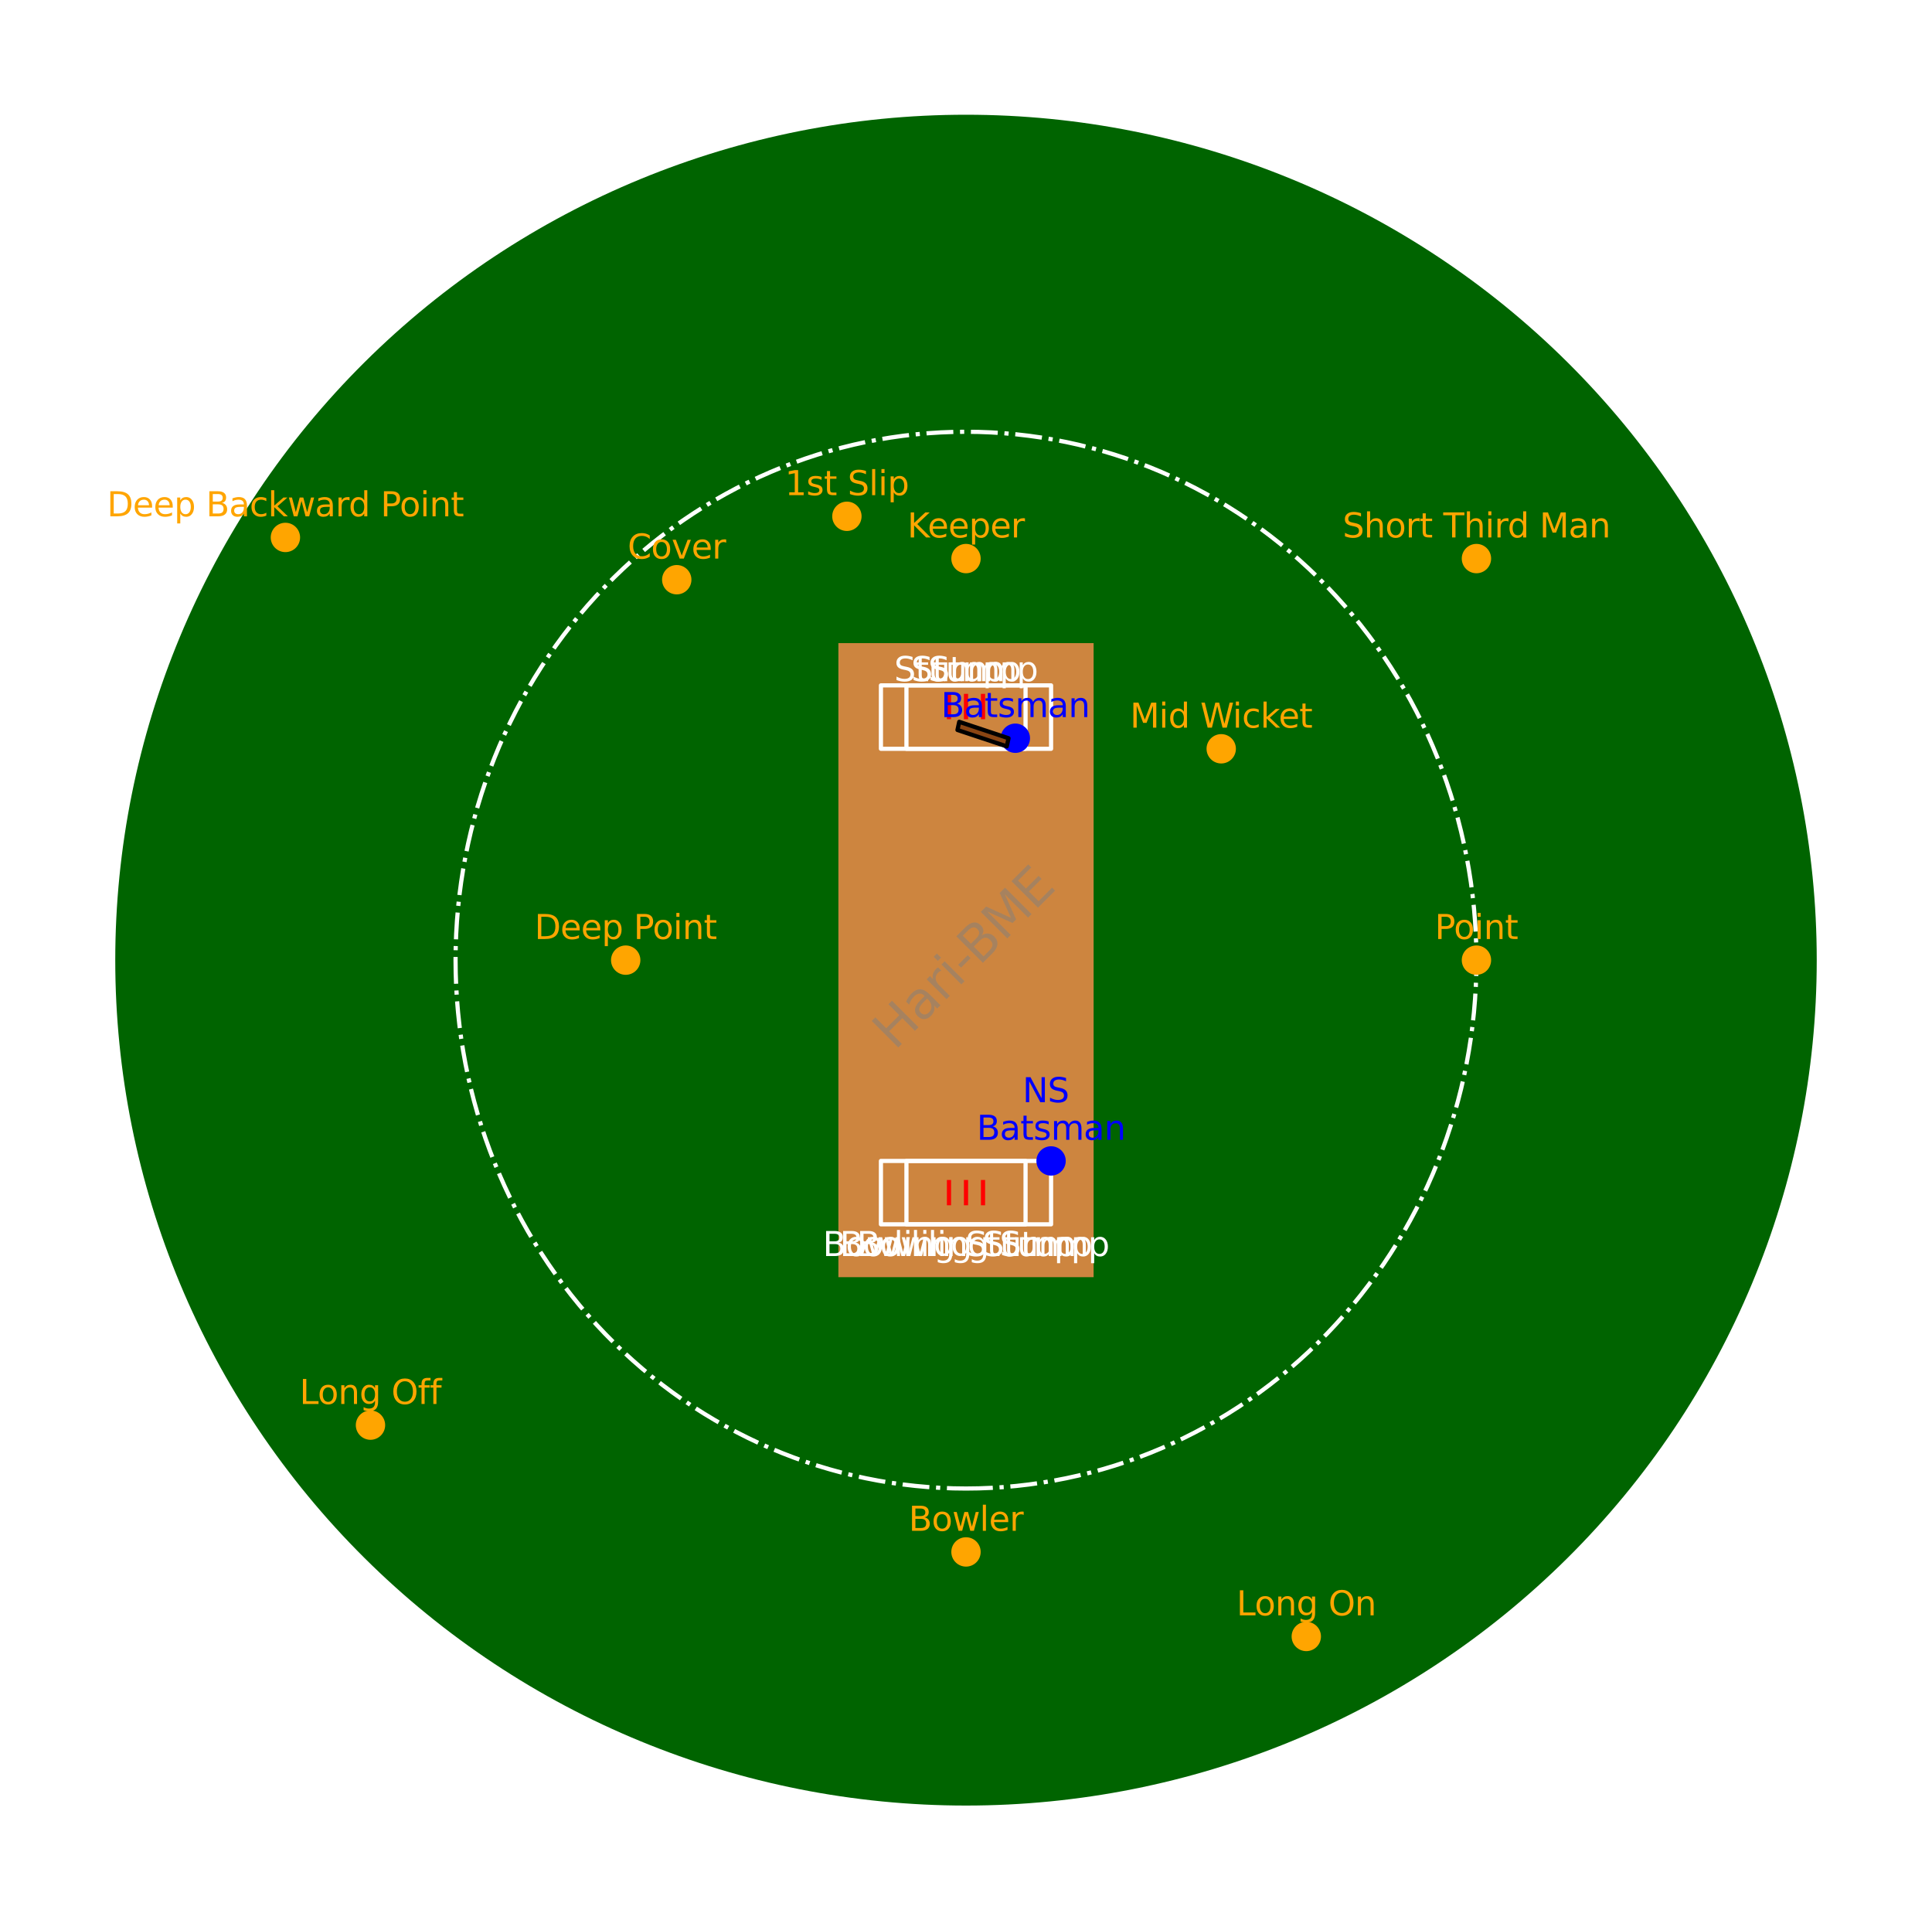 <?xml version="1.0" encoding="utf-8" standalone="no"?>
<!DOCTYPE svg PUBLIC "-//W3C//DTD SVG 1.1//EN"
  "http://www.w3.org/Graphics/SVG/1.1/DTD/svg11.dtd">
<svg xmlns:xlink="http://www.w3.org/1999/xlink" width="460.8pt" height="457.92pt" viewBox="0 0 460.8 457.92" xmlns="http://www.w3.org/2000/svg" version="1.1">
 <defs>
  <style type="text/css">*{stroke-linejoin: round; stroke-linecap: butt}</style>
 </defs>
 <g id="figure_1">
  <g id="patch_1">
   <path d="M 0 457.92 
L 460.8 457.92 
L 460.8 0 
L 0 0 
z
" style="fill: #ffffff"/>
  </g>
  <g id="axes_1">
   <g id="patch_2">
    <path d="M 230.4 430.56 
C 284.212 430.56 335.827 409.318 373.878 371.513 
C 411.929 333.707 433.309 282.425 433.309 228.96 
C 433.309 175.495 411.929 124.213 373.878 86.407 
C 335.827 48.602 284.212 27.36 230.4 27.36 
C 176.588 27.36 124.973 48.602 86.922 86.407 
C 48.871 124.213 27.491 175.495 27.491 228.96 
C 27.491 282.425 48.871 333.707 86.922 371.513 
C 124.973 409.318 176.588 430.56 230.4 430.56 
z
" clip-path="url(#pd941f7e487)" style="fill: #006400"/>
   </g>
   <g id="patch_3">
    <path d="M 230.4 354.96 
C 262.687 354.96 293.656 341.684 316.487 318.055 
C 339.318 294.427 352.145 262.376 352.145 228.96 
C 352.145 195.544 339.318 163.493 316.487 139.865 
C 293.656 116.236 262.687 102.96 230.4 102.96 
C 198.113 102.96 167.144 116.236 144.313 139.865 
C 121.482 163.493 108.655 195.544 108.655 228.96 
C 108.655 262.376 121.482 294.427 144.313 318.055 
C 167.144 341.684 198.113 354.96 230.4 354.96 
L 230.4 354.96 
z
" clip-path="url(#pd941f7e487)" style="fill: none; stroke-dasharray: 6.4,1.6,1,1.6; stroke-dashoffset: 0; stroke: #ffffff; stroke-linejoin: miter"/>
   </g>
   <g id="patch_4">
    <path d="M 199.964 304.56 
L 260.836 304.56 
L 260.836 153.36 
L 199.964 153.36 
z
" clip-path="url(#pd941f7e487)" style="fill: #cd853f"/>
   </g>
   <g id="patch_5">
    <path d="M 210.109 178.56 
L 250.691 178.56 
L 250.691 163.44 
L 210.109 163.44 
L 210.109 178.56 
z
" clip-path="url(#pd941f7e487)" style="fill: none; stroke: #ffffff; stroke-linejoin: miter"/>
   </g>
   <g id="patch_6">
    <path d="M 210.109 291.96 
L 250.691 291.96 
L 250.691 276.84 
L 210.109 276.84 
L 210.109 291.96 
z
" clip-path="url(#pd941f7e487)" style="fill: none; stroke: #ffffff; stroke-linejoin: miter"/>
   </g>
   <g id="patch_7">
    <path d="M 216.196 178.56 
L 244.604 178.56 
L 244.604 163.44 
L 216.196 163.44 
L 216.196 178.56 
z
" clip-path="url(#pd941f7e487)" style="fill: none; stroke: #ffffff; stroke-linejoin: miter"/>
   </g>
   <g id="patch_8">
    <path d="M 216.196 291.96 
L 244.604 291.96 
L 244.604 276.84 
L 216.196 276.84 
L 216.196 291.96 
z
" clip-path="url(#pd941f7e487)" style="fill: none; stroke: #ffffff; stroke-linejoin: miter"/>
   </g>
   <g id="PathCollection_1">
    <defs>
     <path id="mf2405c1910" d="M 0 3 
C 0.796 3 1.559 2.684 2.121 2.121 
C 2.684 1.559 3 0.796 3 0 
C 3 -0.796 2.684 -1.559 2.121 -2.121 
C 1.559 -2.684 0.796 -3 0 -3 
C -0.796 -3 -1.559 -2.684 -2.121 -2.121 
C -2.684 -1.559 -3 -0.796 -3 0 
C -3 0.796 -2.684 1.559 -2.121 2.121 
C -1.559 2.684 -0.796 3 0 3 
z
" style="stroke: #ffa500"/>
    </defs>
    <g clip-path="url(#pd941f7e487)">
     <use xlink:href="#mf2405c1910" x="291.273" y="178.56" style="fill: #ffa500; stroke: #ffa500"/>
    </g>
   </g>
   <g id="PathCollection_2">
    <g clip-path="url(#pd941f7e487)">
     <use xlink:href="#mf2405c1910" x="68.073" y="128.16" style="fill: #ffa500; stroke: #ffa500"/>
    </g>
   </g>
   <g id="PathCollection_3">
    <g clip-path="url(#pd941f7e487)">
     <use xlink:href="#mf2405c1910" x="149.236" y="228.96" style="fill: #ffa500; stroke: #ffa500"/>
    </g>
   </g>
   <g id="PathCollection_4">
    <g clip-path="url(#pd941f7e487)">
     <use xlink:href="#mf2405c1910" x="230.4" y="370.08" style="fill: #ffa500; stroke: #ffa500"/>
    </g>
   </g>
   <g id="PathCollection_5">
    <g clip-path="url(#pd941f7e487)">
     <use xlink:href="#mf2405c1910" x="230.4" y="133.2" style="fill: #ffa500; stroke: #ffa500"/>
    </g>
   </g>
   <g id="PathCollection_6">
    <g clip-path="url(#pd941f7e487)">
     <use xlink:href="#mf2405c1910" x="88.364" y="339.84" style="fill: #ffa500; stroke: #ffa500"/>
    </g>
   </g>
   <g id="PathCollection_7">
    <g clip-path="url(#pd941f7e487)">
     <use xlink:href="#mf2405c1910" x="311.564" y="390.24" style="fill: #ffa500; stroke: #ffa500"/>
    </g>
   </g>
   <g id="PathCollection_8">
    <g clip-path="url(#pd941f7e487)">
     <use xlink:href="#mf2405c1910" x="352.145" y="133.2" style="fill: #ffa500; stroke: #ffa500"/>
    </g>
   </g>
   <g id="PathCollection_9">
    <g clip-path="url(#pd941f7e487)">
     <use xlink:href="#mf2405c1910" x="201.993" y="123.12" style="fill: #ffa500; stroke: #ffa500"/>
    </g>
   </g>
   <g id="PathCollection_10">
    <g clip-path="url(#pd941f7e487)">
     <use xlink:href="#mf2405c1910" x="352.145" y="228.96" style="fill: #ffa500; stroke: #ffa500"/>
    </g>
   </g>
   <g id="PathCollection_11">
    <g clip-path="url(#pd941f7e487)">
     <use xlink:href="#mf2405c1910" x="161.411" y="138.24" style="fill: #ffa500; stroke: #ffa500"/>
    </g>
   </g>
   <g id="PathCollection_12">
    <defs>
     <path id="mfe2c50c522" d="M 0 3 
C 0.796 3 1.559 2.684 2.121 2.121 
C 2.684 1.559 3 0.796 3 0 
C 3 -0.796 2.684 -1.559 2.121 -2.121 
C 1.559 -2.684 0.796 -3 0 -3 
C -0.796 -3 -1.559 -2.684 -2.121 -2.121 
C -2.684 -1.559 -3 -0.796 -3 0 
C -3 0.796 -2.684 1.559 -2.121 2.121 
C -1.559 2.684 -0.796 3 0 3 
z
" style="stroke: #0000ff"/>
    </defs>
    <g clip-path="url(#pd941f7e487)">
     <use xlink:href="#mfe2c50c522" x="242.169" y="176.04" style="fill: #0000ff; stroke: #0000ff"/>
    </g>
   </g>
   <g id="PathCollection_13">
    <g clip-path="url(#pd941f7e487)">
     <use xlink:href="#mfe2c50c522" x="250.691" y="276.84" style="fill: #0000ff; stroke: #0000ff"/>
    </g>
   </g>
   <g id="patch_9">
    <path d="M 240.545 176.04 
L 228.786 172.127 
L 228.366 174.074 
L 240.125 177.987 
z
" clip-path="url(#pd941f7e487)" style="fill: #8b4513; stroke: #000000; stroke-linejoin: miter"/>
   </g>
   <g id="line2d_1">
    <path d="M 226.342 171 
L 226.342 165.96 
" clip-path="url(#pd941f7e487)" style="fill: none; stroke: #ff0000; stroke-linecap: square"/>
   </g>
   <g id="line2d_2">
    <path d="M 230.4 171 
L 230.4 165.96 
" clip-path="url(#pd941f7e487)" style="fill: none; stroke: #ff0000; stroke-linecap: square"/>
   </g>
   <g id="line2d_3">
    <path d="M 234.458 171 
L 234.458 165.96 
" clip-path="url(#pd941f7e487)" style="fill: none; stroke: #ff0000; stroke-linecap: square"/>
   </g>
   <g id="line2d_4">
    <path d="M 226.342 286.92 
L 226.342 281.88 
" clip-path="url(#pd941f7e487)" style="fill: none; stroke: #ff0000; stroke-linecap: square"/>
   </g>
   <g id="line2d_5">
    <path d="M 230.4 286.92 
L 230.4 281.88 
" clip-path="url(#pd941f7e487)" style="fill: none; stroke: #ff0000; stroke-linecap: square"/>
   </g>
   <g id="line2d_6">
    <path d="M 234.458 286.92 
L 234.458 281.88 
" clip-path="url(#pd941f7e487)" style="fill: none; stroke: #ff0000; stroke-linecap: square"/>
   </g>
   <g id="text_1">
    <!-- Mid Wicket -->
    <g style="fill: #ffa500" transform="translate(269.523 173.52) scale(0.08 -0.08)">
     <defs>
      <path id="DejaVuSans-4d" d="M 628 4666 
L 1569 4666 
L 2759 1491 
L 3956 4666 
L 4897 4666 
L 4897 0 
L 4281 0 
L 4281 4097 
L 3078 897 
L 2444 897 
L 1241 4097 
L 1241 0 
L 628 0 
L 628 4666 
z
" transform="scale(0.016)"/>
      <path id="DejaVuSans-69" d="M 603 3500 
L 1178 3500 
L 1178 0 
L 603 0 
L 603 3500 
z
M 603 4863 
L 1178 4863 
L 1178 4134 
L 603 4134 
L 603 4863 
z
" transform="scale(0.016)"/>
      <path id="DejaVuSans-64" d="M 2906 2969 
L 2906 4863 
L 3481 4863 
L 3481 0 
L 2906 0 
L 2906 525 
Q 2725 213 2448 61 
Q 2172 -91 1784 -91 
Q 1150 -91 751 415 
Q 353 922 353 1747 
Q 353 2572 751 3078 
Q 1150 3584 1784 3584 
Q 2172 3584 2448 3432 
Q 2725 3281 2906 2969 
z
M 947 1747 
Q 947 1113 1208 752 
Q 1469 391 1925 391 
Q 2381 391 2643 752 
Q 2906 1113 2906 1747 
Q 2906 2381 2643 2742 
Q 2381 3103 1925 3103 
Q 1469 3103 1208 2742 
Q 947 2381 947 1747 
z
" transform="scale(0.016)"/>
      <path id="DejaVuSans-20" transform="scale(0.016)"/>
      <path id="DejaVuSans-57" d="M 213 4666 
L 850 4666 
L 1831 722 
L 2809 4666 
L 3519 4666 
L 4500 722 
L 5478 4666 
L 6119 4666 
L 4947 0 
L 4153 0 
L 3169 4050 
L 2175 0 
L 1381 0 
L 213 4666 
z
" transform="scale(0.016)"/>
      <path id="DejaVuSans-63" d="M 3122 3366 
L 3122 2828 
Q 2878 2963 2633 3030 
Q 2388 3097 2138 3097 
Q 1578 3097 1268 2742 
Q 959 2388 959 1747 
Q 959 1106 1268 751 
Q 1578 397 2138 397 
Q 2388 397 2633 464 
Q 2878 531 3122 666 
L 3122 134 
Q 2881 22 2623 -34 
Q 2366 -91 2075 -91 
Q 1284 -91 818 406 
Q 353 903 353 1747 
Q 353 2603 823 3093 
Q 1294 3584 2113 3584 
Q 2378 3584 2631 3529 
Q 2884 3475 3122 3366 
z
" transform="scale(0.016)"/>
      <path id="DejaVuSans-6b" d="M 581 4863 
L 1159 4863 
L 1159 1991 
L 2875 3500 
L 3609 3500 
L 1753 1863 
L 3688 0 
L 2938 0 
L 1159 1709 
L 1159 0 
L 581 0 
L 581 4863 
z
" transform="scale(0.016)"/>
      <path id="DejaVuSans-65" d="M 3597 1894 
L 3597 1613 
L 953 1613 
Q 991 1019 1311 708 
Q 1631 397 2203 397 
Q 2534 397 2845 478 
Q 3156 559 3463 722 
L 3463 178 
Q 3153 47 2828 -22 
Q 2503 -91 2169 -91 
Q 1331 -91 842 396 
Q 353 884 353 1716 
Q 353 2575 817 3079 
Q 1281 3584 2069 3584 
Q 2775 3584 3186 3129 
Q 3597 2675 3597 1894 
z
M 3022 2063 
Q 3016 2534 2758 2815 
Q 2500 3097 2075 3097 
Q 1594 3097 1305 2825 
Q 1016 2553 972 2059 
L 3022 2063 
z
" transform="scale(0.016)"/>
      <path id="DejaVuSans-74" d="M 1172 4494 
L 1172 3500 
L 2356 3500 
L 2356 3053 
L 1172 3053 
L 1172 1153 
Q 1172 725 1289 603 
Q 1406 481 1766 481 
L 2356 481 
L 2356 0 
L 1766 0 
Q 1100 0 847 248 
Q 594 497 594 1153 
L 594 3053 
L 172 3053 
L 172 3500 
L 594 3500 
L 594 4494 
L 1172 4494 
z
" transform="scale(0.016)"/>
     </defs>
     <use xlink:href="#DejaVuSans-4d"/>
     <use xlink:href="#DejaVuSans-69" x="86.279"/>
     <use xlink:href="#DejaVuSans-64" x="114.062"/>
     <use xlink:href="#DejaVuSans-20" x="177.539"/>
     <use xlink:href="#DejaVuSans-57" x="209.326"/>
     <use xlink:href="#DejaVuSans-69" x="305.953"/>
     <use xlink:href="#DejaVuSans-63" x="333.736"/>
     <use xlink:href="#DejaVuSans-6b" x="388.717"/>
     <use xlink:href="#DejaVuSans-65" x="443.002"/>
     <use xlink:href="#DejaVuSans-74" x="504.525"/>
    </g>
   </g>
   <g id="text_2">
    <!-- Deep Backward Point -->
    <g style="fill: #ffa500" transform="translate(25.512 123.12) scale(0.08 -0.08)">
     <defs>
      <path id="DejaVuSans-44" d="M 1259 4147 
L 1259 519 
L 2022 519 
Q 2988 519 3436 956 
Q 3884 1394 3884 2338 
Q 3884 3275 3436 3711 
Q 2988 4147 2022 4147 
L 1259 4147 
z
M 628 4666 
L 1925 4666 
Q 3281 4666 3915 4102 
Q 4550 3538 4550 2338 
Q 4550 1131 3912 565 
Q 3275 0 1925 0 
L 628 0 
L 628 4666 
z
" transform="scale(0.016)"/>
      <path id="DejaVuSans-70" d="M 1159 525 
L 1159 -1331 
L 581 -1331 
L 581 3500 
L 1159 3500 
L 1159 2969 
Q 1341 3281 1617 3432 
Q 1894 3584 2278 3584 
Q 2916 3584 3314 3078 
Q 3713 2572 3713 1747 
Q 3713 922 3314 415 
Q 2916 -91 2278 -91 
Q 1894 -91 1617 61 
Q 1341 213 1159 525 
z
M 3116 1747 
Q 3116 2381 2855 2742 
Q 2594 3103 2138 3103 
Q 1681 3103 1420 2742 
Q 1159 2381 1159 1747 
Q 1159 1113 1420 752 
Q 1681 391 2138 391 
Q 2594 391 2855 752 
Q 3116 1113 3116 1747 
z
" transform="scale(0.016)"/>
      <path id="DejaVuSans-42" d="M 1259 2228 
L 1259 519 
L 2272 519 
Q 2781 519 3026 730 
Q 3272 941 3272 1375 
Q 3272 1813 3026 2020 
Q 2781 2228 2272 2228 
L 1259 2228 
z
M 1259 4147 
L 1259 2741 
L 2194 2741 
Q 2656 2741 2882 2914 
Q 3109 3088 3109 3444 
Q 3109 3797 2882 3972 
Q 2656 4147 2194 4147 
L 1259 4147 
z
M 628 4666 
L 2241 4666 
Q 2963 4666 3353 4366 
Q 3744 4066 3744 3513 
Q 3744 3084 3544 2831 
Q 3344 2578 2956 2516 
Q 3422 2416 3680 2098 
Q 3938 1781 3938 1306 
Q 3938 681 3513 340 
Q 3088 0 2303 0 
L 628 0 
L 628 4666 
z
" transform="scale(0.016)"/>
      <path id="DejaVuSans-61" d="M 2194 1759 
Q 1497 1759 1228 1600 
Q 959 1441 959 1056 
Q 959 750 1161 570 
Q 1363 391 1709 391 
Q 2188 391 2477 730 
Q 2766 1069 2766 1631 
L 2766 1759 
L 2194 1759 
z
M 3341 1997 
L 3341 0 
L 2766 0 
L 2766 531 
Q 2569 213 2275 61 
Q 1981 -91 1556 -91 
Q 1019 -91 701 211 
Q 384 513 384 1019 
Q 384 1609 779 1909 
Q 1175 2209 1959 2209 
L 2766 2209 
L 2766 2266 
Q 2766 2663 2505 2880 
Q 2244 3097 1772 3097 
Q 1472 3097 1187 3025 
Q 903 2953 641 2809 
L 641 3341 
Q 956 3463 1253 3523 
Q 1550 3584 1831 3584 
Q 2591 3584 2966 3190 
Q 3341 2797 3341 1997 
z
" transform="scale(0.016)"/>
      <path id="DejaVuSans-77" d="M 269 3500 
L 844 3500 
L 1563 769 
L 2278 3500 
L 2956 3500 
L 3675 769 
L 4391 3500 
L 4966 3500 
L 4050 0 
L 3372 0 
L 2619 2869 
L 1863 0 
L 1184 0 
L 269 3500 
z
" transform="scale(0.016)"/>
      <path id="DejaVuSans-72" d="M 2631 2963 
Q 2534 3019 2420 3045 
Q 2306 3072 2169 3072 
Q 1681 3072 1420 2755 
Q 1159 2438 1159 1844 
L 1159 0 
L 581 0 
L 581 3500 
L 1159 3500 
L 1159 2956 
Q 1341 3275 1631 3429 
Q 1922 3584 2338 3584 
Q 2397 3584 2469 3576 
Q 2541 3569 2628 3553 
L 2631 2963 
z
" transform="scale(0.016)"/>
      <path id="DejaVuSans-50" d="M 1259 4147 
L 1259 2394 
L 2053 2394 
Q 2494 2394 2734 2622 
Q 2975 2850 2975 3272 
Q 2975 3691 2734 3919 
Q 2494 4147 2053 4147 
L 1259 4147 
z
M 628 4666 
L 2053 4666 
Q 2838 4666 3239 4311 
Q 3641 3956 3641 3272 
Q 3641 2581 3239 2228 
Q 2838 1875 2053 1875 
L 1259 1875 
L 1259 0 
L 628 0 
L 628 4666 
z
" transform="scale(0.016)"/>
      <path id="DejaVuSans-6f" d="M 1959 3097 
Q 1497 3097 1228 2736 
Q 959 2375 959 1747 
Q 959 1119 1226 758 
Q 1494 397 1959 397 
Q 2419 397 2687 759 
Q 2956 1122 2956 1747 
Q 2956 2369 2687 2733 
Q 2419 3097 1959 3097 
z
M 1959 3584 
Q 2709 3584 3137 3096 
Q 3566 2609 3566 1747 
Q 3566 888 3137 398 
Q 2709 -91 1959 -91 
Q 1206 -91 779 398 
Q 353 888 353 1747 
Q 353 2609 779 3096 
Q 1206 3584 1959 3584 
z
" transform="scale(0.016)"/>
      <path id="DejaVuSans-6e" d="M 3513 2113 
L 3513 0 
L 2938 0 
L 2938 2094 
Q 2938 2591 2744 2837 
Q 2550 3084 2163 3084 
Q 1697 3084 1428 2787 
Q 1159 2491 1159 1978 
L 1159 0 
L 581 0 
L 581 3500 
L 1159 3500 
L 1159 2956 
Q 1366 3272 1645 3428 
Q 1925 3584 2291 3584 
Q 2894 3584 3203 3211 
Q 3513 2838 3513 2113 
z
" transform="scale(0.016)"/>
     </defs>
     <use xlink:href="#DejaVuSans-44"/>
     <use xlink:href="#DejaVuSans-65" x="77.002"/>
     <use xlink:href="#DejaVuSans-65" x="138.525"/>
     <use xlink:href="#DejaVuSans-70" x="200.049"/>
     <use xlink:href="#DejaVuSans-20" x="263.525"/>
     <use xlink:href="#DejaVuSans-42" x="295.312"/>
     <use xlink:href="#DejaVuSans-61" x="363.916"/>
     <use xlink:href="#DejaVuSans-63" x="425.195"/>
     <use xlink:href="#DejaVuSans-6b" x="480.176"/>
     <use xlink:href="#DejaVuSans-77" x="538.086"/>
     <use xlink:href="#DejaVuSans-61" x="619.873"/>
     <use xlink:href="#DejaVuSans-72" x="681.152"/>
     <use xlink:href="#DejaVuSans-64" x="720.516"/>
     <use xlink:href="#DejaVuSans-20" x="783.992"/>
     <use xlink:href="#DejaVuSans-50" x="815.779"/>
     <use xlink:href="#DejaVuSans-6f" x="872.457"/>
     <use xlink:href="#DejaVuSans-69" x="933.639"/>
     <use xlink:href="#DejaVuSans-6e" x="961.422"/>
     <use xlink:href="#DejaVuSans-74" x="1024.801"/>
    </g>
   </g>
   <g id="text_3">
    <!-- Deep Point -->
    <g style="fill: #ffa500" transform="translate(127.494 223.92) scale(0.08 -0.08)">
     <use xlink:href="#DejaVuSans-44"/>
     <use xlink:href="#DejaVuSans-65" x="77.002"/>
     <use xlink:href="#DejaVuSans-65" x="138.525"/>
     <use xlink:href="#DejaVuSans-70" x="200.049"/>
     <use xlink:href="#DejaVuSans-20" x="263.525"/>
     <use xlink:href="#DejaVuSans-50" x="295.312"/>
     <use xlink:href="#DejaVuSans-6f" x="351.99"/>
     <use xlink:href="#DejaVuSans-69" x="413.172"/>
     <use xlink:href="#DejaVuSans-6e" x="440.955"/>
     <use xlink:href="#DejaVuSans-74" x="504.334"/>
    </g>
   </g>
   <g id="text_4">
    <!-- Bowler -->
    <g style="fill: #ffa500" transform="translate(216.72 365.04) scale(0.08 -0.08)">
     <defs>
      <path id="DejaVuSans-6c" d="M 603 4863 
L 1178 4863 
L 1178 0 
L 603 0 
L 603 4863 
z
" transform="scale(0.016)"/>
     </defs>
     <use xlink:href="#DejaVuSans-42"/>
     <use xlink:href="#DejaVuSans-6f" x="68.604"/>
     <use xlink:href="#DejaVuSans-77" x="129.785"/>
     <use xlink:href="#DejaVuSans-6c" x="211.572"/>
     <use xlink:href="#DejaVuSans-65" x="239.355"/>
     <use xlink:href="#DejaVuSans-72" x="300.879"/>
    </g>
   </g>
   <g id="text_5">
    <!-- Keeper -->
    <g style="fill: #ffa500" transform="translate(216.409 128.16) scale(0.08 -0.08)">
     <defs>
      <path id="DejaVuSans-4b" d="M 628 4666 
L 1259 4666 
L 1259 2694 
L 3353 4666 
L 4166 4666 
L 1850 2491 
L 4331 0 
L 3500 0 
L 1259 2247 
L 1259 0 
L 628 0 
L 628 4666 
z
" transform="scale(0.016)"/>
     </defs>
     <use xlink:href="#DejaVuSans-4b"/>
     <use xlink:href="#DejaVuSans-65" x="60.576"/>
     <use xlink:href="#DejaVuSans-65" x="122.1"/>
     <use xlink:href="#DejaVuSans-70" x="183.623"/>
     <use xlink:href="#DejaVuSans-65" x="247.1"/>
     <use xlink:href="#DejaVuSans-72" x="308.623"/>
    </g>
   </g>
   <g id="text_6">
    <!-- Long Off -->
    <g style="fill: #ffa500" transform="translate(71.447 334.8) scale(0.08 -0.08)">
     <defs>
      <path id="DejaVuSans-4c" d="M 628 4666 
L 1259 4666 
L 1259 531 
L 3531 531 
L 3531 0 
L 628 0 
L 628 4666 
z
" transform="scale(0.016)"/>
      <path id="DejaVuSans-67" d="M 2906 1791 
Q 2906 2416 2648 2759 
Q 2391 3103 1925 3103 
Q 1463 3103 1205 2759 
Q 947 2416 947 1791 
Q 947 1169 1205 825 
Q 1463 481 1925 481 
Q 2391 481 2648 825 
Q 2906 1169 2906 1791 
z
M 3481 434 
Q 3481 -459 3084 -895 
Q 2688 -1331 1869 -1331 
Q 1566 -1331 1297 -1286 
Q 1028 -1241 775 -1147 
L 775 -588 
Q 1028 -725 1275 -790 
Q 1522 -856 1778 -856 
Q 2344 -856 2625 -561 
Q 2906 -266 2906 331 
L 2906 616 
Q 2728 306 2450 153 
Q 2172 0 1784 0 
Q 1141 0 747 490 
Q 353 981 353 1791 
Q 353 2603 747 3093 
Q 1141 3584 1784 3584 
Q 2172 3584 2450 3431 
Q 2728 3278 2906 2969 
L 2906 3500 
L 3481 3500 
L 3481 434 
z
" transform="scale(0.016)"/>
      <path id="DejaVuSans-4f" d="M 2522 4238 
Q 1834 4238 1429 3725 
Q 1025 3213 1025 2328 
Q 1025 1447 1429 934 
Q 1834 422 2522 422 
Q 3209 422 3611 934 
Q 4013 1447 4013 2328 
Q 4013 3213 3611 3725 
Q 3209 4238 2522 4238 
z
M 2522 4750 
Q 3503 4750 4090 4092 
Q 4678 3434 4678 2328 
Q 4678 1225 4090 567 
Q 3503 -91 2522 -91 
Q 1538 -91 948 565 
Q 359 1222 359 2328 
Q 359 3434 948 4092 
Q 1538 4750 2522 4750 
z
" transform="scale(0.016)"/>
      <path id="DejaVuSans-66" d="M 2375 4863 
L 2375 4384 
L 1825 4384 
Q 1516 4384 1395 4259 
Q 1275 4134 1275 3809 
L 1275 3500 
L 2222 3500 
L 2222 3053 
L 1275 3053 
L 1275 0 
L 697 0 
L 697 3053 
L 147 3053 
L 147 3500 
L 697 3500 
L 697 3744 
Q 697 4328 969 4595 
Q 1241 4863 1831 4863 
L 2375 4863 
z
" transform="scale(0.016)"/>
     </defs>
     <use xlink:href="#DejaVuSans-4c"/>
     <use xlink:href="#DejaVuSans-6f" x="53.963"/>
     <use xlink:href="#DejaVuSans-6e" x="115.145"/>
     <use xlink:href="#DejaVuSans-67" x="178.523"/>
     <use xlink:href="#DejaVuSans-20" x="242"/>
     <use xlink:href="#DejaVuSans-4f" x="273.787"/>
     <use xlink:href="#DejaVuSans-66" x="352.498"/>
     <use xlink:href="#DejaVuSans-66" x="387.703"/>
    </g>
   </g>
   <g id="text_7">
    <!-- Long On -->
    <g style="fill: #ffa500" transform="translate(294.928 385.2) scale(0.08 -0.08)">
     <use xlink:href="#DejaVuSans-4c"/>
     <use xlink:href="#DejaVuSans-6f" x="53.963"/>
     <use xlink:href="#DejaVuSans-6e" x="115.145"/>
     <use xlink:href="#DejaVuSans-67" x="178.523"/>
     <use xlink:href="#DejaVuSans-20" x="242"/>
     <use xlink:href="#DejaVuSans-4f" x="273.787"/>
     <use xlink:href="#DejaVuSans-6e" x="352.498"/>
    </g>
   </g>
   <g id="text_8">
    <!-- Short Third Man -->
    <g style="fill: #ffa500" transform="translate(320.228 128.16) scale(0.08 -0.08)">
     <defs>
      <path id="DejaVuSans-53" d="M 3425 4513 
L 3425 3897 
Q 3066 4069 2747 4153 
Q 2428 4238 2131 4238 
Q 1616 4238 1336 4038 
Q 1056 3838 1056 3469 
Q 1056 3159 1242 3001 
Q 1428 2844 1947 2747 
L 2328 2669 
Q 3034 2534 3370 2195 
Q 3706 1856 3706 1288 
Q 3706 609 3251 259 
Q 2797 -91 1919 -91 
Q 1588 -91 1214 -16 
Q 841 59 441 206 
L 441 856 
Q 825 641 1194 531 
Q 1563 422 1919 422 
Q 2459 422 2753 634 
Q 3047 847 3047 1241 
Q 3047 1584 2836 1778 
Q 2625 1972 2144 2069 
L 1759 2144 
Q 1053 2284 737 2584 
Q 422 2884 422 3419 
Q 422 4038 858 4394 
Q 1294 4750 2059 4750 
Q 2388 4750 2728 4690 
Q 3069 4631 3425 4513 
z
" transform="scale(0.016)"/>
      <path id="DejaVuSans-68" d="M 3513 2113 
L 3513 0 
L 2938 0 
L 2938 2094 
Q 2938 2591 2744 2837 
Q 2550 3084 2163 3084 
Q 1697 3084 1428 2787 
Q 1159 2491 1159 1978 
L 1159 0 
L 581 0 
L 581 4863 
L 1159 4863 
L 1159 2956 
Q 1366 3272 1645 3428 
Q 1925 3584 2291 3584 
Q 2894 3584 3203 3211 
Q 3513 2838 3513 2113 
z
" transform="scale(0.016)"/>
      <path id="DejaVuSans-54" d="M -19 4666 
L 3928 4666 
L 3928 4134 
L 2272 4134 
L 2272 0 
L 1638 0 
L 1638 4134 
L -19 4134 
L -19 4666 
z
" transform="scale(0.016)"/>
     </defs>
     <use xlink:href="#DejaVuSans-53"/>
     <use xlink:href="#DejaVuSans-68" x="63.477"/>
     <use xlink:href="#DejaVuSans-6f" x="126.855"/>
     <use xlink:href="#DejaVuSans-72" x="188.037"/>
     <use xlink:href="#DejaVuSans-74" x="229.15"/>
     <use xlink:href="#DejaVuSans-20" x="268.359"/>
     <use xlink:href="#DejaVuSans-54" x="300.146"/>
     <use xlink:href="#DejaVuSans-68" x="361.23"/>
     <use xlink:href="#DejaVuSans-69" x="424.609"/>
     <use xlink:href="#DejaVuSans-72" x="452.393"/>
     <use xlink:href="#DejaVuSans-64" x="491.756"/>
     <use xlink:href="#DejaVuSans-20" x="555.232"/>
     <use xlink:href="#DejaVuSans-4d" x="587.02"/>
     <use xlink:href="#DejaVuSans-61" x="673.299"/>
     <use xlink:href="#DejaVuSans-6e" x="734.578"/>
    </g>
   </g>
   <g id="text_9">
    <!-- 1st Slip -->
    <g style="fill: #ffa500" transform="translate(187.223 118.08) scale(0.08 -0.08)">
     <defs>
      <path id="DejaVuSans-31" d="M 794 531 
L 1825 531 
L 1825 4091 
L 703 3866 
L 703 4441 
L 1819 4666 
L 2450 4666 
L 2450 531 
L 3481 531 
L 3481 0 
L 794 0 
L 794 531 
z
" transform="scale(0.016)"/>
      <path id="DejaVuSans-73" d="M 2834 3397 
L 2834 2853 
Q 2591 2978 2328 3040 
Q 2066 3103 1784 3103 
Q 1356 3103 1142 2972 
Q 928 2841 928 2578 
Q 928 2378 1081 2264 
Q 1234 2150 1697 2047 
L 1894 2003 
Q 2506 1872 2764 1633 
Q 3022 1394 3022 966 
Q 3022 478 2636 193 
Q 2250 -91 1575 -91 
Q 1294 -91 989 -36 
Q 684 19 347 128 
L 347 722 
Q 666 556 975 473 
Q 1284 391 1588 391 
Q 1994 391 2212 530 
Q 2431 669 2431 922 
Q 2431 1156 2273 1281 
Q 2116 1406 1581 1522 
L 1381 1569 
Q 847 1681 609 1914 
Q 372 2147 372 2553 
Q 372 3047 722 3315 
Q 1072 3584 1716 3584 
Q 2034 3584 2315 3537 
Q 2597 3491 2834 3397 
z
" transform="scale(0.016)"/>
     </defs>
     <use xlink:href="#DejaVuSans-31"/>
     <use xlink:href="#DejaVuSans-73" x="63.623"/>
     <use xlink:href="#DejaVuSans-74" x="115.723"/>
     <use xlink:href="#DejaVuSans-20" x="154.932"/>
     <use xlink:href="#DejaVuSans-53" x="186.719"/>
     <use xlink:href="#DejaVuSans-6c" x="250.195"/>
     <use xlink:href="#DejaVuSans-69" x="277.979"/>
     <use xlink:href="#DejaVuSans-70" x="305.762"/>
    </g>
   </g>
   <g id="text_10">
    <!-- Point -->
    <g style="fill: #ffa500" transform="translate(342.217 223.92) scale(0.08 -0.08)">
     <use xlink:href="#DejaVuSans-50"/>
     <use xlink:href="#DejaVuSans-6f" x="56.678"/>
     <use xlink:href="#DejaVuSans-69" x="117.859"/>
     <use xlink:href="#DejaVuSans-6e" x="145.643"/>
     <use xlink:href="#DejaVuSans-74" x="209.021"/>
    </g>
   </g>
   <g id="text_11">
    <!-- Cover -->
    <g style="fill: #ffa500" transform="translate(149.697 133.2) scale(0.08 -0.08)">
     <defs>
      <path id="DejaVuSans-43" d="M 4122 4306 
L 4122 3641 
Q 3803 3938 3442 4084 
Q 3081 4231 2675 4231 
Q 1875 4231 1450 3742 
Q 1025 3253 1025 2328 
Q 1025 1406 1450 917 
Q 1875 428 2675 428 
Q 3081 428 3442 575 
Q 3803 722 4122 1019 
L 4122 359 
Q 3791 134 3420 21 
Q 3050 -91 2638 -91 
Q 1578 -91 968 557 
Q 359 1206 359 2328 
Q 359 3453 968 4101 
Q 1578 4750 2638 4750 
Q 3056 4750 3426 4639 
Q 3797 4528 4122 4306 
z
" transform="scale(0.016)"/>
      <path id="DejaVuSans-76" d="M 191 3500 
L 800 3500 
L 1894 563 
L 2988 3500 
L 3597 3500 
L 2284 0 
L 1503 0 
L 191 3500 
z
" transform="scale(0.016)"/>
     </defs>
     <use xlink:href="#DejaVuSans-43"/>
     <use xlink:href="#DejaVuSans-6f" x="69.824"/>
     <use xlink:href="#DejaVuSans-76" x="131.006"/>
     <use xlink:href="#DejaVuSans-65" x="190.186"/>
     <use xlink:href="#DejaVuSans-72" x="251.709"/>
    </g>
   </g>
   <g id="text_12">
    <!-- Batsman -->
    <g style="fill: #0000ff" transform="translate(224.439 171) scale(0.08 -0.08)">
     <defs>
      <path id="DejaVuSans-6d" d="M 3328 2828 
Q 3544 3216 3844 3400 
Q 4144 3584 4550 3584 
Q 5097 3584 5394 3201 
Q 5691 2819 5691 2113 
L 5691 0 
L 5113 0 
L 5113 2094 
Q 5113 2597 4934 2840 
Q 4756 3084 4391 3084 
Q 3944 3084 3684 2787 
Q 3425 2491 3425 1978 
L 3425 0 
L 2847 0 
L 2847 2094 
Q 2847 2600 2669 2842 
Q 2491 3084 2119 3084 
Q 1678 3084 1418 2786 
Q 1159 2488 1159 1978 
L 1159 0 
L 581 0 
L 581 3500 
L 1159 3500 
L 1159 2956 
Q 1356 3278 1631 3431 
Q 1906 3584 2284 3584 
Q 2666 3584 2933 3390 
Q 3200 3197 3328 2828 
z
" transform="scale(0.016)"/>
     </defs>
     <use xlink:href="#DejaVuSans-42"/>
     <use xlink:href="#DejaVuSans-61" x="68.604"/>
     <use xlink:href="#DejaVuSans-74" x="129.883"/>
     <use xlink:href="#DejaVuSans-73" x="169.092"/>
     <use xlink:href="#DejaVuSans-6d" x="221.191"/>
     <use xlink:href="#DejaVuSans-61" x="318.604"/>
     <use xlink:href="#DejaVuSans-6e" x="379.883"/>
    </g>
   </g>
   <g id="text_13">
    <!-- NS  -->
    <g style="fill: #0000ff" transform="translate(243.888 262.842) scale(0.08 -0.08)">
     <defs>
      <path id="DejaVuSans-4e" d="M 628 4666 
L 1478 4666 
L 3547 763 
L 3547 4666 
L 4159 4666 
L 4159 0 
L 3309 0 
L 1241 3903 
L 1241 0 
L 628 0 
L 628 4666 
z
" transform="scale(0.016)"/>
     </defs>
     <use xlink:href="#DejaVuSans-4e"/>
     <use xlink:href="#DejaVuSans-53" x="74.805"/>
     <use xlink:href="#DejaVuSans-20" x="138.281"/>
    </g>
    <!-- Batsman -->
    <g style="fill: #0000ff" transform="translate(232.961 271.8) scale(0.08 -0.08)">
     <use xlink:href="#DejaVuSans-42"/>
     <use xlink:href="#DejaVuSans-61" x="68.604"/>
     <use xlink:href="#DejaVuSans-74" x="129.883"/>
     <use xlink:href="#DejaVuSans-73" x="169.092"/>
     <use xlink:href="#DejaVuSans-6d" x="221.191"/>
     <use xlink:href="#DejaVuSans-61" x="318.604"/>
     <use xlink:href="#DejaVuSans-6e" x="379.883"/>
    </g>
   </g>
   <g id="text_14">
    <!-- Stump -->
    <g style="fill: #ffffff" transform="translate(213.264 162.432) scale(0.08 -0.08)">
     <defs>
      <path id="DejaVuSans-75" d="M 544 1381 
L 544 3500 
L 1119 3500 
L 1119 1403 
Q 1119 906 1312 657 
Q 1506 409 1894 409 
Q 2359 409 2629 706 
Q 2900 1003 2900 1516 
L 2900 3500 
L 3475 3500 
L 3475 0 
L 2900 0 
L 2900 538 
Q 2691 219 2414 64 
Q 2138 -91 1772 -91 
Q 1169 -91 856 284 
Q 544 659 544 1381 
z
M 1991 3584 
L 1991 3584 
z
" transform="scale(0.016)"/>
     </defs>
     <use xlink:href="#DejaVuSans-53"/>
     <use xlink:href="#DejaVuSans-74" x="63.477"/>
     <use xlink:href="#DejaVuSans-75" x="102.686"/>
     <use xlink:href="#DejaVuSans-6d" x="166.064"/>
     <use xlink:href="#DejaVuSans-70" x="263.477"/>
    </g>
   </g>
   <g id="text_15">
    <!-- Stump -->
    <g style="fill: #ffffff" transform="translate(217.322 162.432) scale(0.08 -0.08)">
     <use xlink:href="#DejaVuSans-53"/>
     <use xlink:href="#DejaVuSans-74" x="63.477"/>
     <use xlink:href="#DejaVuSans-75" x="102.686"/>
     <use xlink:href="#DejaVuSans-6d" x="166.064"/>
     <use xlink:href="#DejaVuSans-70" x="263.477"/>
    </g>
   </g>
   <g id="text_16">
    <!-- Stump -->
    <g style="fill: #ffffff" transform="translate(221.38 162.432) scale(0.08 -0.08)">
     <use xlink:href="#DejaVuSans-53"/>
     <use xlink:href="#DejaVuSans-74" x="63.477"/>
     <use xlink:href="#DejaVuSans-75" x="102.686"/>
     <use xlink:href="#DejaVuSans-6d" x="166.064"/>
     <use xlink:href="#DejaVuSans-70" x="263.477"/>
    </g>
   </g>
   <g id="text_17">
    <!-- Bowling Stump -->
    <g style="fill: #ffffff" transform="translate(196.232 299.52) scale(0.08 -0.08)">
     <use xlink:href="#DejaVuSans-42"/>
     <use xlink:href="#DejaVuSans-6f" x="68.604"/>
     <use xlink:href="#DejaVuSans-77" x="129.785"/>
     <use xlink:href="#DejaVuSans-6c" x="211.572"/>
     <use xlink:href="#DejaVuSans-69" x="239.355"/>
     <use xlink:href="#DejaVuSans-6e" x="267.139"/>
     <use xlink:href="#DejaVuSans-67" x="330.518"/>
     <use xlink:href="#DejaVuSans-20" x="393.994"/>
     <use xlink:href="#DejaVuSans-53" x="425.781"/>
     <use xlink:href="#DejaVuSans-74" x="489.258"/>
     <use xlink:href="#DejaVuSans-75" x="528.467"/>
     <use xlink:href="#DejaVuSans-6d" x="591.846"/>
     <use xlink:href="#DejaVuSans-70" x="689.258"/>
    </g>
   </g>
   <g id="text_18">
    <!-- Bowling Stump -->
    <g style="fill: #ffffff" transform="translate(200.291 299.52) scale(0.08 -0.08)">
     <use xlink:href="#DejaVuSans-42"/>
     <use xlink:href="#DejaVuSans-6f" x="68.604"/>
     <use xlink:href="#DejaVuSans-77" x="129.785"/>
     <use xlink:href="#DejaVuSans-6c" x="211.572"/>
     <use xlink:href="#DejaVuSans-69" x="239.355"/>
     <use xlink:href="#DejaVuSans-6e" x="267.139"/>
     <use xlink:href="#DejaVuSans-67" x="330.518"/>
     <use xlink:href="#DejaVuSans-20" x="393.994"/>
     <use xlink:href="#DejaVuSans-53" x="425.781"/>
     <use xlink:href="#DejaVuSans-74" x="489.258"/>
     <use xlink:href="#DejaVuSans-75" x="528.467"/>
     <use xlink:href="#DejaVuSans-6d" x="591.846"/>
     <use xlink:href="#DejaVuSans-70" x="689.258"/>
    </g>
   </g>
   <g id="text_19">
    <!-- Bowling Stump -->
    <g style="fill: #ffffff" transform="translate(204.349 299.52) scale(0.08 -0.08)">
     <use xlink:href="#DejaVuSans-42"/>
     <use xlink:href="#DejaVuSans-6f" x="68.604"/>
     <use xlink:href="#DejaVuSans-77" x="129.785"/>
     <use xlink:href="#DejaVuSans-6c" x="211.572"/>
     <use xlink:href="#DejaVuSans-69" x="239.355"/>
     <use xlink:href="#DejaVuSans-6e" x="267.139"/>
     <use xlink:href="#DejaVuSans-67" x="330.518"/>
     <use xlink:href="#DejaVuSans-20" x="393.994"/>
     <use xlink:href="#DejaVuSans-53" x="425.781"/>
     <use xlink:href="#DejaVuSans-74" x="489.258"/>
     <use xlink:href="#DejaVuSans-75" x="528.467"/>
     <use xlink:href="#DejaVuSans-6d" x="591.846"/>
     <use xlink:href="#DejaVuSans-70" x="689.258"/>
    </g>
   </g>
   <g id="text_20">
    <!-- Hari-BME -->
    <g style="fill: #808080; opacity: 0.5" transform="translate(213.399 250.644) rotate(-45) scale(0.12 -0.12)">
     <defs>
      <path id="DejaVuSans-48" d="M 628 4666 
L 1259 4666 
L 1259 2753 
L 3553 2753 
L 3553 4666 
L 4184 4666 
L 4184 0 
L 3553 0 
L 3553 2222 
L 1259 2222 
L 1259 0 
L 628 0 
L 628 4666 
z
" transform="scale(0.016)"/>
      <path id="DejaVuSans-2d" d="M 313 2009 
L 1997 2009 
L 1997 1497 
L 313 1497 
L 313 2009 
z
" transform="scale(0.016)"/>
      <path id="DejaVuSans-45" d="M 628 4666 
L 3578 4666 
L 3578 4134 
L 1259 4134 
L 1259 2753 
L 3481 2753 
L 3481 2222 
L 1259 2222 
L 1259 531 
L 3634 531 
L 3634 0 
L 628 0 
L 628 4666 
z
" transform="scale(0.016)"/>
     </defs>
     <use xlink:href="#DejaVuSans-48"/>
     <use xlink:href="#DejaVuSans-61" x="75.195"/>
     <use xlink:href="#DejaVuSans-72" x="136.475"/>
     <use xlink:href="#DejaVuSans-69" x="177.588"/>
     <use xlink:href="#DejaVuSans-2d" x="205.371"/>
     <use xlink:href="#DejaVuSans-42" x="237.83"/>
     <use xlink:href="#DejaVuSans-4d" x="306.434"/>
     <use xlink:href="#DejaVuSans-45" x="392.713"/>
    </g>
   </g>
  </g>
 </g>
 <defs>
  <clipPath id="pd941f7e487">
   <rect x="7.2" y="7.2" width="446.4" height="443.52"/>
  </clipPath>
 </defs>
</svg>
